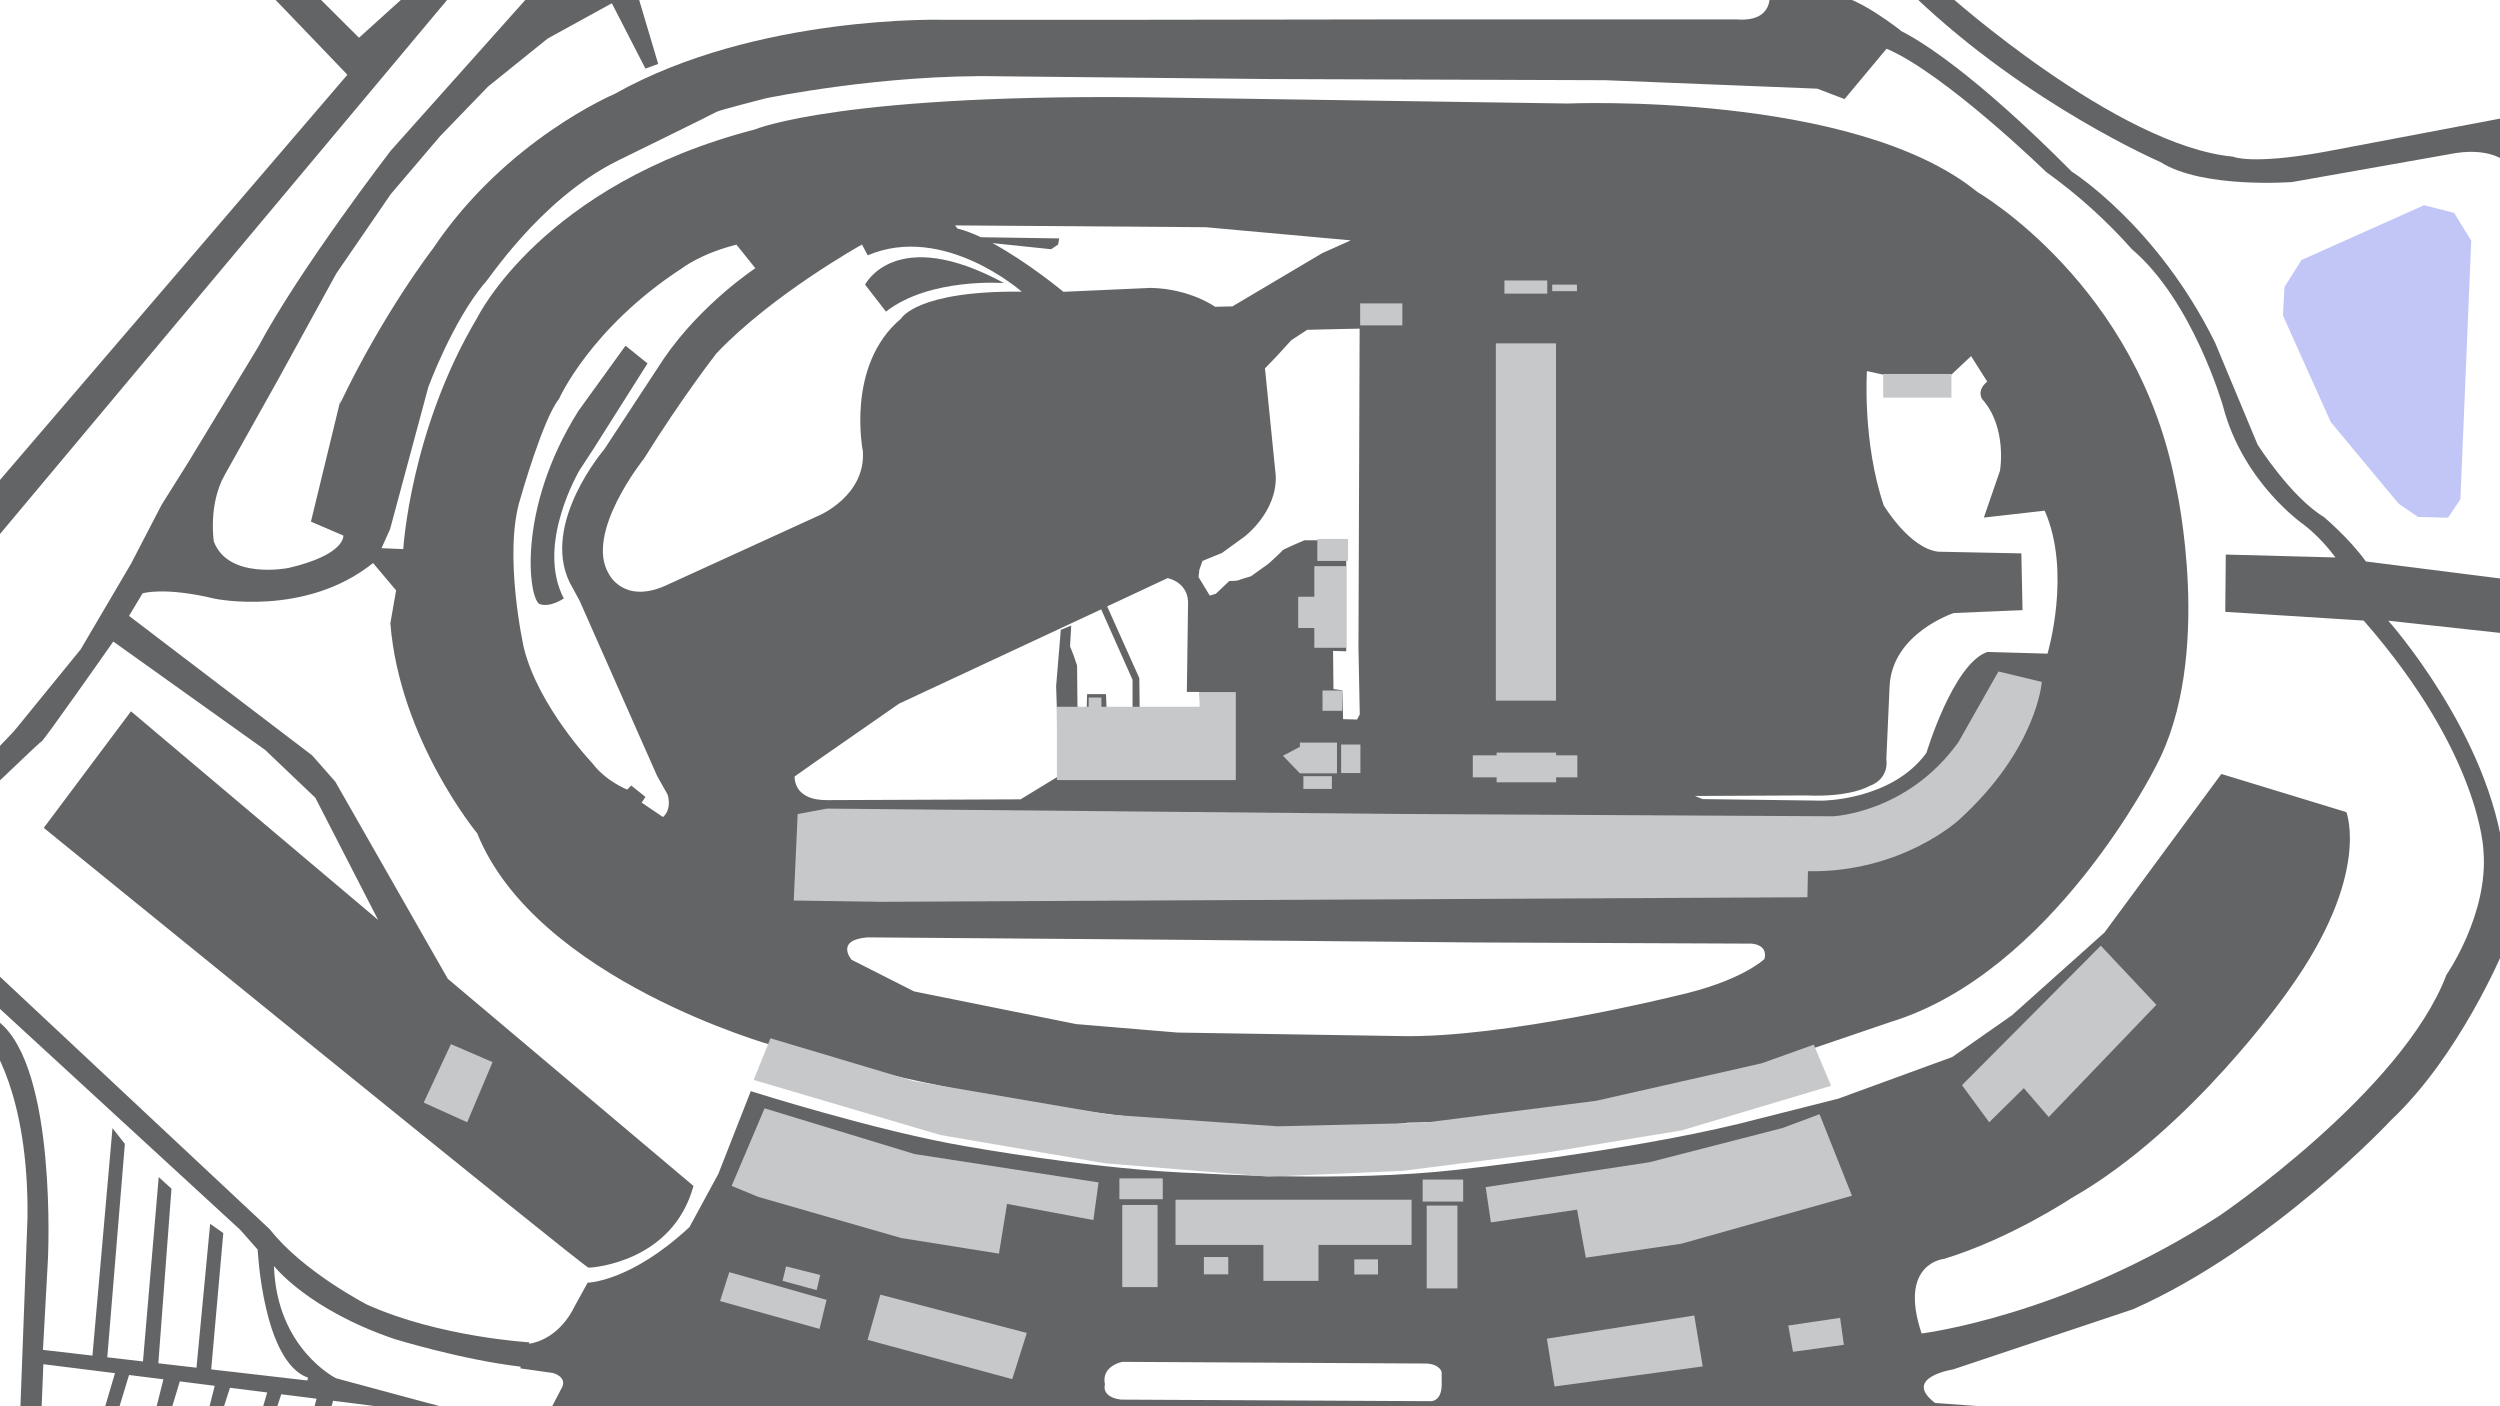 <?xml version="1.0" encoding="utf-8"?>
<!-- Generator: Adobe Illustrator 24.0.1, SVG Export Plug-In . SVG Version: 6.00 Build 0)  -->
<svg version="1.1" id="Background_Details" xmlns="http://www.w3.org/2000/svg" xmlns:xlink="http://www.w3.org/1999/xlink" x="0px"
	 y="0px" viewBox="0 0 1920 1080" style="enable-background:new 0 0 1920 1080;" xml:space="preserve">
<style type="text/css">
	.st0{fill:#C2C6F7;}
	.st1{fill:none;}
	.st2{fill:#636466;}
	.st3{fill:#C7C8CA;}
</style>
<title>background</title>
<g id="Water">
	<polygon class="st0" points="1884.8,163.5 1861.7,157.6 1767.5,199.7 1754.5,220.4 1753.3,242.3 1790,324.1 1842.2,386.9 1857,397 
		1880.1,397.6 1889.6,383.4 1897.9,184.8 	"/>
</g>
<g id="Bridge_1_">
	
		<rect x="1689.1" y="416.4" transform="matrix(0.999 -3.507538e-02 3.507538e-02 0.999 -14.574 59.697)" class="st1" width="10.1" height="57.8"/>
	
		<rect x="1535.6" y="437.8" transform="matrix(1.999746e-02 -1 1 1.999746e-02 1090.416 1998.133)" class="st1" width="57.8" height="10.1"/>
</g>
<g id="Pavement">
	<path class="st2" d="M771.1,217.4c-83.5-45.3-106.7,1.2-106.7,1.2l16,20.7C714.2,213,771.1,217.4,771.1,217.4z"/>
	<path class="st2" d="M414.6,464c8.3,2.7,18.4-4.4,18.4-4.4c-21.9-41.8,12.4-99,12.4-99l10.1-15.4l41.8-66.1l-16.9-13.6l-36.2,50.1
		C396,392.3,406.3,461.3,414.6,464z"/>
	<path class="st2" d="M1926.8,486.8l-4-42.2l-105.8-13.4c-12.8-17.8-32.2-34.1-32.2-34.1c-25.5-15.4-51-55.7-51-55.7l-32.6-78.2
		c-44.4-90.1-110.2-131.5-110.2-131.5c-75.7-76.2-116.9-100.9-131.4-108.1l0.1-0.2c0,0-31.6-24.9-48.4-26.7l-52.4-2.2
		c0,0,4.4,22.7-25.3,20.4h-259.6L869,15.2H725.4c0,0-144.4-4.4-253.3,56.9c0,0-83.5,35.1-139.5,118.7c0,0-38.2,49.3-71.6,119.6
		l0.9-4.9l-23.1,95.1l24.9,10.7c0,0,1.8,14.7-42.2,24.9c0,0-46.2,9.3-57.3-20.4c0,0-4.4-28.5,8.4-51.1l41.3-73.8l44.4-80.9
		l41.8-60.9l37.8-44.4l36.9-38.2l45.8-36.9l49.3-27.1l25.8,50.2l9.8-3.6l-16-53.8l-82.7,0.9L300.1,115.7c0,0-69.8,90.7-101.8,150.7
		l-53.3,88l-20.9,33.3L100.6,433l-38.7,65.8l-51.1,62.7l-16.5,17.3l1.9,23.8c0.9,0,34.7-33.2,35.8-33.2c1.1,0,48.9-67.9,55-76.7
		L203.7,576l38.5,36.7l48.2,93.8L100.6,546.3l-67,89.5c0,0,415.4,337.8,418.4,337.8s64.6-4.2,80.6-62.8L343.9,751.7l-86.4-151.4
		l-17.8-20.2L99.1,473l10.4-17.3c0,0,16.3-5.3,55.4,4.1c0,0,69.6,14.4,121.6-27.4l17.7,21l-4.4,25.3c7.1,89.3,66.7,161.3,66.7,161.3
		c45.3,112.5,227.6,163.1,227.6,163.1c318.2,86.7,487.1,59.1,487.1,59.1c156.4-1.8,312-57.3,312-57.3l58.7-20
		c124.9-38.2,203.6-196,203.6-196c45.3-84.4,15.6-215.6,15.6-215.6c-28.9-154.7-152.4-225.8-152.4-225.8
		c-94.7-77.3-314.7-68-314.7-68l-304-4.5c-252.9-4.4-320.5,24.5-320.5,24.5c-163.1,42.2-212.9,144.4-212.9,144.4
		c-51.5,86.2-56.9,177.8-56.9,177.8l-16.7-0.7l6.6-14.7L329,297.1c0,0,18.4-49.8,42.7-79.1c1.5,0.3,41.8-64.6,103.1-94.8
		c0,0,73.8-36.1,75.5-37.3c1.8-1.2,37.9-10.4,37.9-10.4s89.5-18.7,179.5-16.9L974,60.7l259,0.9l162.7,6.5l20.9,8l32.3-38.7
		c44.8,19.1,122.6,94.7,122.6,94.7c24.1,17.3,46.1,37.1,65.8,59.3c46.8,39.7,69.9,120.3,69.9,120.3c15.4,59.3,62.2,91.3,62.2,91.3
		c10.6,8.2,19.1,18.2,24.3,25.2l-0.6-0.1l-83.7-2.2l-0.4,44l106.3,6.7c90.2,103.1,92,176.9,92,176.9c4,48.5-28.4,95.1-28.4,95.1
		c-34.2,90.2-174.7,185.3-174.7,185.3c-118.7,76.9-228.4,90.2-228.4,90.2c-18.2-54.2,17.3-57.3,17.3-57.3
		c51.1-15.6,97.8-46.7,97.8-46.7c92.4-52.4,166.7-159.5,166.7-159.5c63.6-88.5,44.4-136.9,44.4-136.9l-96-29.3l-89.8,121.8
		l-71.1,63.6l-45.8,32l-87.6,32l-75.6,19.1c-89.3,21.8-217.3,35.5-217.3,35.5c-85.3,9.8-196.5,2.7-196.5,2.7
		c-77.8-2.2-181.3-20.9-181.3-20.9c-67.6-11.5-164.4-42.2-164.4-42.2l-24.9,63.5l-22.2,40.9c-45.3,42.2-78.2,42.7-78.2,42.7
		l-9.8,17.8c-11.5,23.7-29.5,28.3-35.1,29.1v-1.1c0,0-68.9-4-124.4-28.9c0,0-49.3-25.3-74.7-57.8L-7.4,743.2l4.4,28.9l187.6,172.5
		l13.3,15.1c0,0,4,86.2,38.7,98.4l-0.6,2.1l-73.8-8.5l9.3-104.7l-10.1-7.1l-10.5,110.5l-29.3-3.4l10.1-134.1l-9.8-8.9l-12.1,141.6
		l-27.4-3.2l13.5-163.9l-9.5-12.1L71,1041.1l-38-4.4l3.8-69.3c0,0,7.4-147.3-37.9-182.8l-7.7,14.5c0,0,31.1,39.1,29.9,136.6
		L15.5,1085h16.3l1.5-37.3l55,6.9l-8.8,29.8l10.7,0.9l8.9-29.3l26.4,3.3l-6.9,27.5l11.3,1.2l8.2-27.1l26.8,3.4l-5.7,22.5l10.4,0.9
		l7-21.9l28.6,3.6l-5.4,18.6l9.8,2.4l6.4-19.6l27.1,3.4l-4.5,17.4l12.4,1.8l4.8-17.6l34,4.3l88,10.4l-54.8-14.5l-64.9-17.5
		c0,0-45.6-22.5-47.7-86.2c0,0,26.1,33.5,92.4,56c0,0,51.3,15.9,97.1,21.3l-0.3,1.3l25.3,3.6c12,4,6.2,12,6.2,12l-11.1,21.3l196,3.1
		l401.8,0.4l387.1-1.8l142.7-6.7l-30.7-3.1l-30.7-2.2c-25.8-19.6,13.8-25.8,13.8-25.8l138.2-46.2
		c107.1-47.5,198.2-145.3,198.2-145.3c52.4-49.3,85.8-129.3,85.8-129.3l0.9-72c-10.7-94.7-88.9-182.2-88.9-182.2L1926.8,486.8z
		 M610.2,596.4L610.2,596.4l16-11.3l64.3-44.7l133.1-62.1l22.1-10.3l24.1,54.1v25.6l-19.8-0.2l-0.6-14.4h-14.5l-0.3,10.1l-7.1-0.3
		l-0.3-31.7l-2.7-8l-2.7-6.8l0.9-16l-8,3.3l-3.6,43.3l0.6,18.1l0.3,51.6l-28.2,17.2l-148.4,0.6C635.4,614.2,611.1,616.6,610.2,596.4
		z M921.3,531.4l0.6,16.6l-46.6-0.4l-0.3-26.8l-24.7-55.1l46.4-21.7c0,0,16.9,3,15.7,21l-0.9,66.4H921.3z M1387.1,610.9
		c34.4,1.5,48.3-7.1,48.3-7.1c16.3-5.9,13.3-20.7,13.3-20.7l2.5-55.9c1.8-40.9,49.3-56.4,49.3-56.4l52.8-2.2l-0.9-43.6l-63.9-1.3
		c-22.2-2.7-41.8-35.6-41.8-35.6c-16.5-48.9-12.9-103.1-12.9-103.1l14.2,3.1l50.7-0.4l15.1-14.2l12.4,19.6c-8.4,6.7-4,13.3-4,13.3
		c19.6,21.8,13.8,55.1,13.8,55.1l-12.4,36l46.7-5.3c20.9,47.1,2.2,109.8,2.2,109.8l-46.2-1.3c-26.2,8.9-46.8,77.5-46.8,77.5
		c-26.7,36.7-80.3,36.7-80.3,36.7l-91.6-1.2l-5.9-2.4L1387.1,610.9z M1345,724.7c0,0,13,0.3,10.1,11.8l0,0c0,0-17.5,17.2-68.4,28.4
		c0,0-131.3,32.6-211.3,30.8l-171-2.7l-77.9-6.5L702,761.4l-48-24.3c0,0-13-15.2,12.2-17.2l232.6,1.8l232.9,2.1L1345,724.7z
		 M1044.3,548.7l-2.1,3.9l-10.7-0.3l-0.6-22.2l-6.8-0.9l-0.3-29.3l10.1,0.3v-85.3h-32c0,0-16.9,7.1-17.2,8S974,433.1,974,433.1
		l-13.3,9.5c0,0-8.3,2.4-9.5,3s-7.1,0.6-7.1,0.6l-10.3,9.8l-4.7,1.4l-8.6-14.2l0.6-5.6l2.4-6.8l15.1-6.2l17.2-12.5
		c0,0,24.9-18.7,24-46.5l-8.3-82.7l8.6-8.9l11.6-12.7l12.2-8l25.2-0.6l15.1-0.3l-0.9,245L1044.3,548.7z M926,174.5l111.4,10.1
		l-21.9,9.8l-69,40.9l-13.3,0.3c0,0-19.3-13.9-49.5-14.5l-67,3c0,0-27-22.5-54.5-37.4l45.1,4.7l5.3-3.6l0.9-4.7l-59.8-0.9l0.1,0.2
		c-6.4-3-12.7-5.5-18.5-6.9l-1.8-2.4L926,174.5z M666.4,196.1c58.4-24.9,118.3,27.9,118.3,27.9c-80.9-0.9-92.7,20.7-92.7,20.7
		c-42.7,35.9-29.3,101.9-29.3,101.9c2.1,34.1-33.5,49.2-33.5,49.2L510.6,450c-32,13.9-43-9.2-43-9.2c-19-31.4,27-88.6,27-88.6
		c29.3-47.1,55.7-80.9,55.7-80.9c43-45.3,111.7-83.5,111.7-83.5L666.4,196.1z M399.8,382.4c0,0,17.1-60.6,29.5-76
		c0,0,24-54.5,94.5-100.4c0,0,14.5-11.3,41.8-18.1l14.5,18.1c0,0-41.4,27.2-70.2,69.3l-45.9,69.9c0,0-48.7,56.7-26.4,102.3l7.5,13.8
		l59.6,134.7l8,14.2c0,0,3.8,10.7-3.5,17.3l0,0l-16.4-11.1l2.9-4.4l-10.9-8.7l-3.1,3.1c0,0-16.2-6.2-26.9-20.4
		c0,0-41.3-43.3-52.5-88.5C402.3,497.5,386.1,424.8,399.8,382.4z M1107.2,1064.1c-0.4,13.3-9.3,12-9.3,12l-237-1.2
		c-15.7-2.1-12.3-11.7-12.3-11.7c-3.1-14.2,13.3-17.3,13.3-17.3l234.2,1.3c10.2,0.9,11.1,6.7,11.1,6.7L1107.2,1064.1z"/>
	<path class="st2" d="M1760.4,139.8l120.3-21.3c31.4-6.5,43.9,5.9,43.9,5.9l1.2-34.4l-141,26.7c-56.3,10.1-69.9,3.6-69.9,3.6
		c-88.9-8.3-219.3-125-219.3-125l-24.9,2.3c87.1,83,188.4,126.8,188.4,126.8C1691.6,145.1,1760.4,139.8,1760.4,139.8z"/>
	<polygon class="st2" points="330.8,-20.8 275.7,29 239.2,-7.4 204.6,-7.4 266.8,57.4 -6.1,375.7 -6.1,417.4 357,-16.3 	"/>
</g>
<g id="Buildings">
	<path class="st3" d="M1568.1,523.7l-33.3-8l-30.7,54.2c-39.1,54.6-96.3,57-96.3,57l-334.2-1.8L635.1,621l-22.5,4.2l-3,66.4l67.4,1
		l711.1-3.5l0.4-20c71.6,1.3,115.6-39.1,115.6-39.1C1564.6,575.3,1568.1,523.7,1568.1,523.7z"/>
	<rect x="1011.7" y="413.9" class="st3" width="23.6" height="16.9"/>
	<polygon class="st3" points="1009.4,497.5 1033.9,497.5 1033.9,434.8 1009.4,434.8 1009.4,458.3 997,458.3 997,482.3 1009.4,482.3 
			"/>
	<rect x="1015.7" y="530.3" class="st3" width="15.1" height="15.6"/>
	<polygon class="st3" points="1026.8,593.9 1026.8,570.3 998.3,570.3 998.3,573.6 985.3,580.4 998.3,593.9 	"/>
	<rect x="1001" y="596.1" class="st3" width="21.9" height="9.8"/>
	<rect x="1030" y="571.8" class="st3" width="14.8" height="21.9"/>
	<polygon class="st3" points="1149.4,600.8 1195.1,600.8 1195.1,597 1211.4,597 1211.4,580.1 1195.1,580.1 1195.1,578 1149.4,578 
		1149.4,580.1 1131.1,580.1 1131.1,597 1149.4,597 	"/>
	<polygon class="st3" points="949.1,565.3 949.1,542.8 949.1,531.5 921.3,531.5 921.3,542.8 845.9,542.8 845.9,535.7 836.1,535.7 
		836.1,542.8 811.7,542.8 811.7,599.1 949.1,599.1 	"/>
	<rect x="1148.8" y="263.7" class="st3" width="46.2" height="274.4"/>
	<rect x="1044.6" y="233" class="st3" width="32.4" height="16.9"/>
	<rect x="1155.4" y="215.4" class="st3" width="32.9" height="10.1"/>
	<rect x="1192.1" y="218.6" class="st3" width="19" height="5"/>
	<rect x="1446.3" y="287.2" class="st3" width="52.4" height="18.2"/>
	<polygon class="st3" points="1613.4,726.3 1506.8,833.4 1527.7,861.9 1554.3,835.7 1573.4,857.9 1656.1,771.7 	"/>
	<polygon class="st3" points="1077.4,899.2 1189,885 1291.7,868.1 1406.3,833.9 1393,802.3 1353,816.6 1225.9,845.4 1093.4,862.3 
		981,865 852.6,856.1 701.9,830.3 591.7,797.4 578.8,829.4 722.3,871.7 848.6,893.4 973.9,903.7 	"/>
	<polygon class="st3" points="1369,866.3 1266.8,892.6 1141,911.7 1145,938.8 1211.2,929 1217.9,965.9 1291.2,955.2 1422.3,918.3 
		1397.4,855.7 	"/>
	<rect x="859.7" y="905" class="st3" width="33.3" height="16"/>
	<rect x="1092.6" y="905.9" class="st3" width="31.1" height="16.9"/>
	<polygon class="st3" points="902.8,956.1 970.3,956.1 970.3,983.7 1012.6,983.7 1012.6,956.1 1084.1,956.1 1084.1,921.4 
		902.8,921.4 	"/>
	<rect x="1095.7" y="925.9" class="st3" width="23.6" height="63.6"/>
	<rect x="1040.1" y="967.2" class="st3" width="18.2" height="11.6"/>
	<rect x="924.6" y="965.4" class="st3" width="18.7" height="13.3"/>
	<rect x="861.9" y="925.4" class="st3" width="27.1" height="63.1"/>
	<polygon class="st3" points="587.2,851.2 561.9,910.8 582.3,919.2 692.1,950.8 767.2,962.8 773.4,924.6 839.7,937 843.7,908.1 
		702.3,886.3 	"/>
	<polygon class="st3" points="666.3,1029 777.4,1059.2 788.6,1023.7 676.1,994.3 	"/>
	<polygon class="st3" points="553,999.2 629.4,1020.6 634.8,998.3 560.1,977 	"/>
	<polygon class="st3" points="603.7,972.6 601,983.7 627.2,990.8 629.9,979.2 	"/>
	<polygon class="st3" points="325.4,846.8 358.8,861.9 378.3,815.7 346.3,801.9 	"/>
	<polygon class="st3" points="1188,1028.1 1193.9,1064.8 1307.7,1049.4 1301.2,1010.3 	"/>
	<polygon class="st3" points="1373.4,1018 1377,1038.2 1416.1,1032.8 1413.2,1012.1 	"/>
</g>
</svg>
